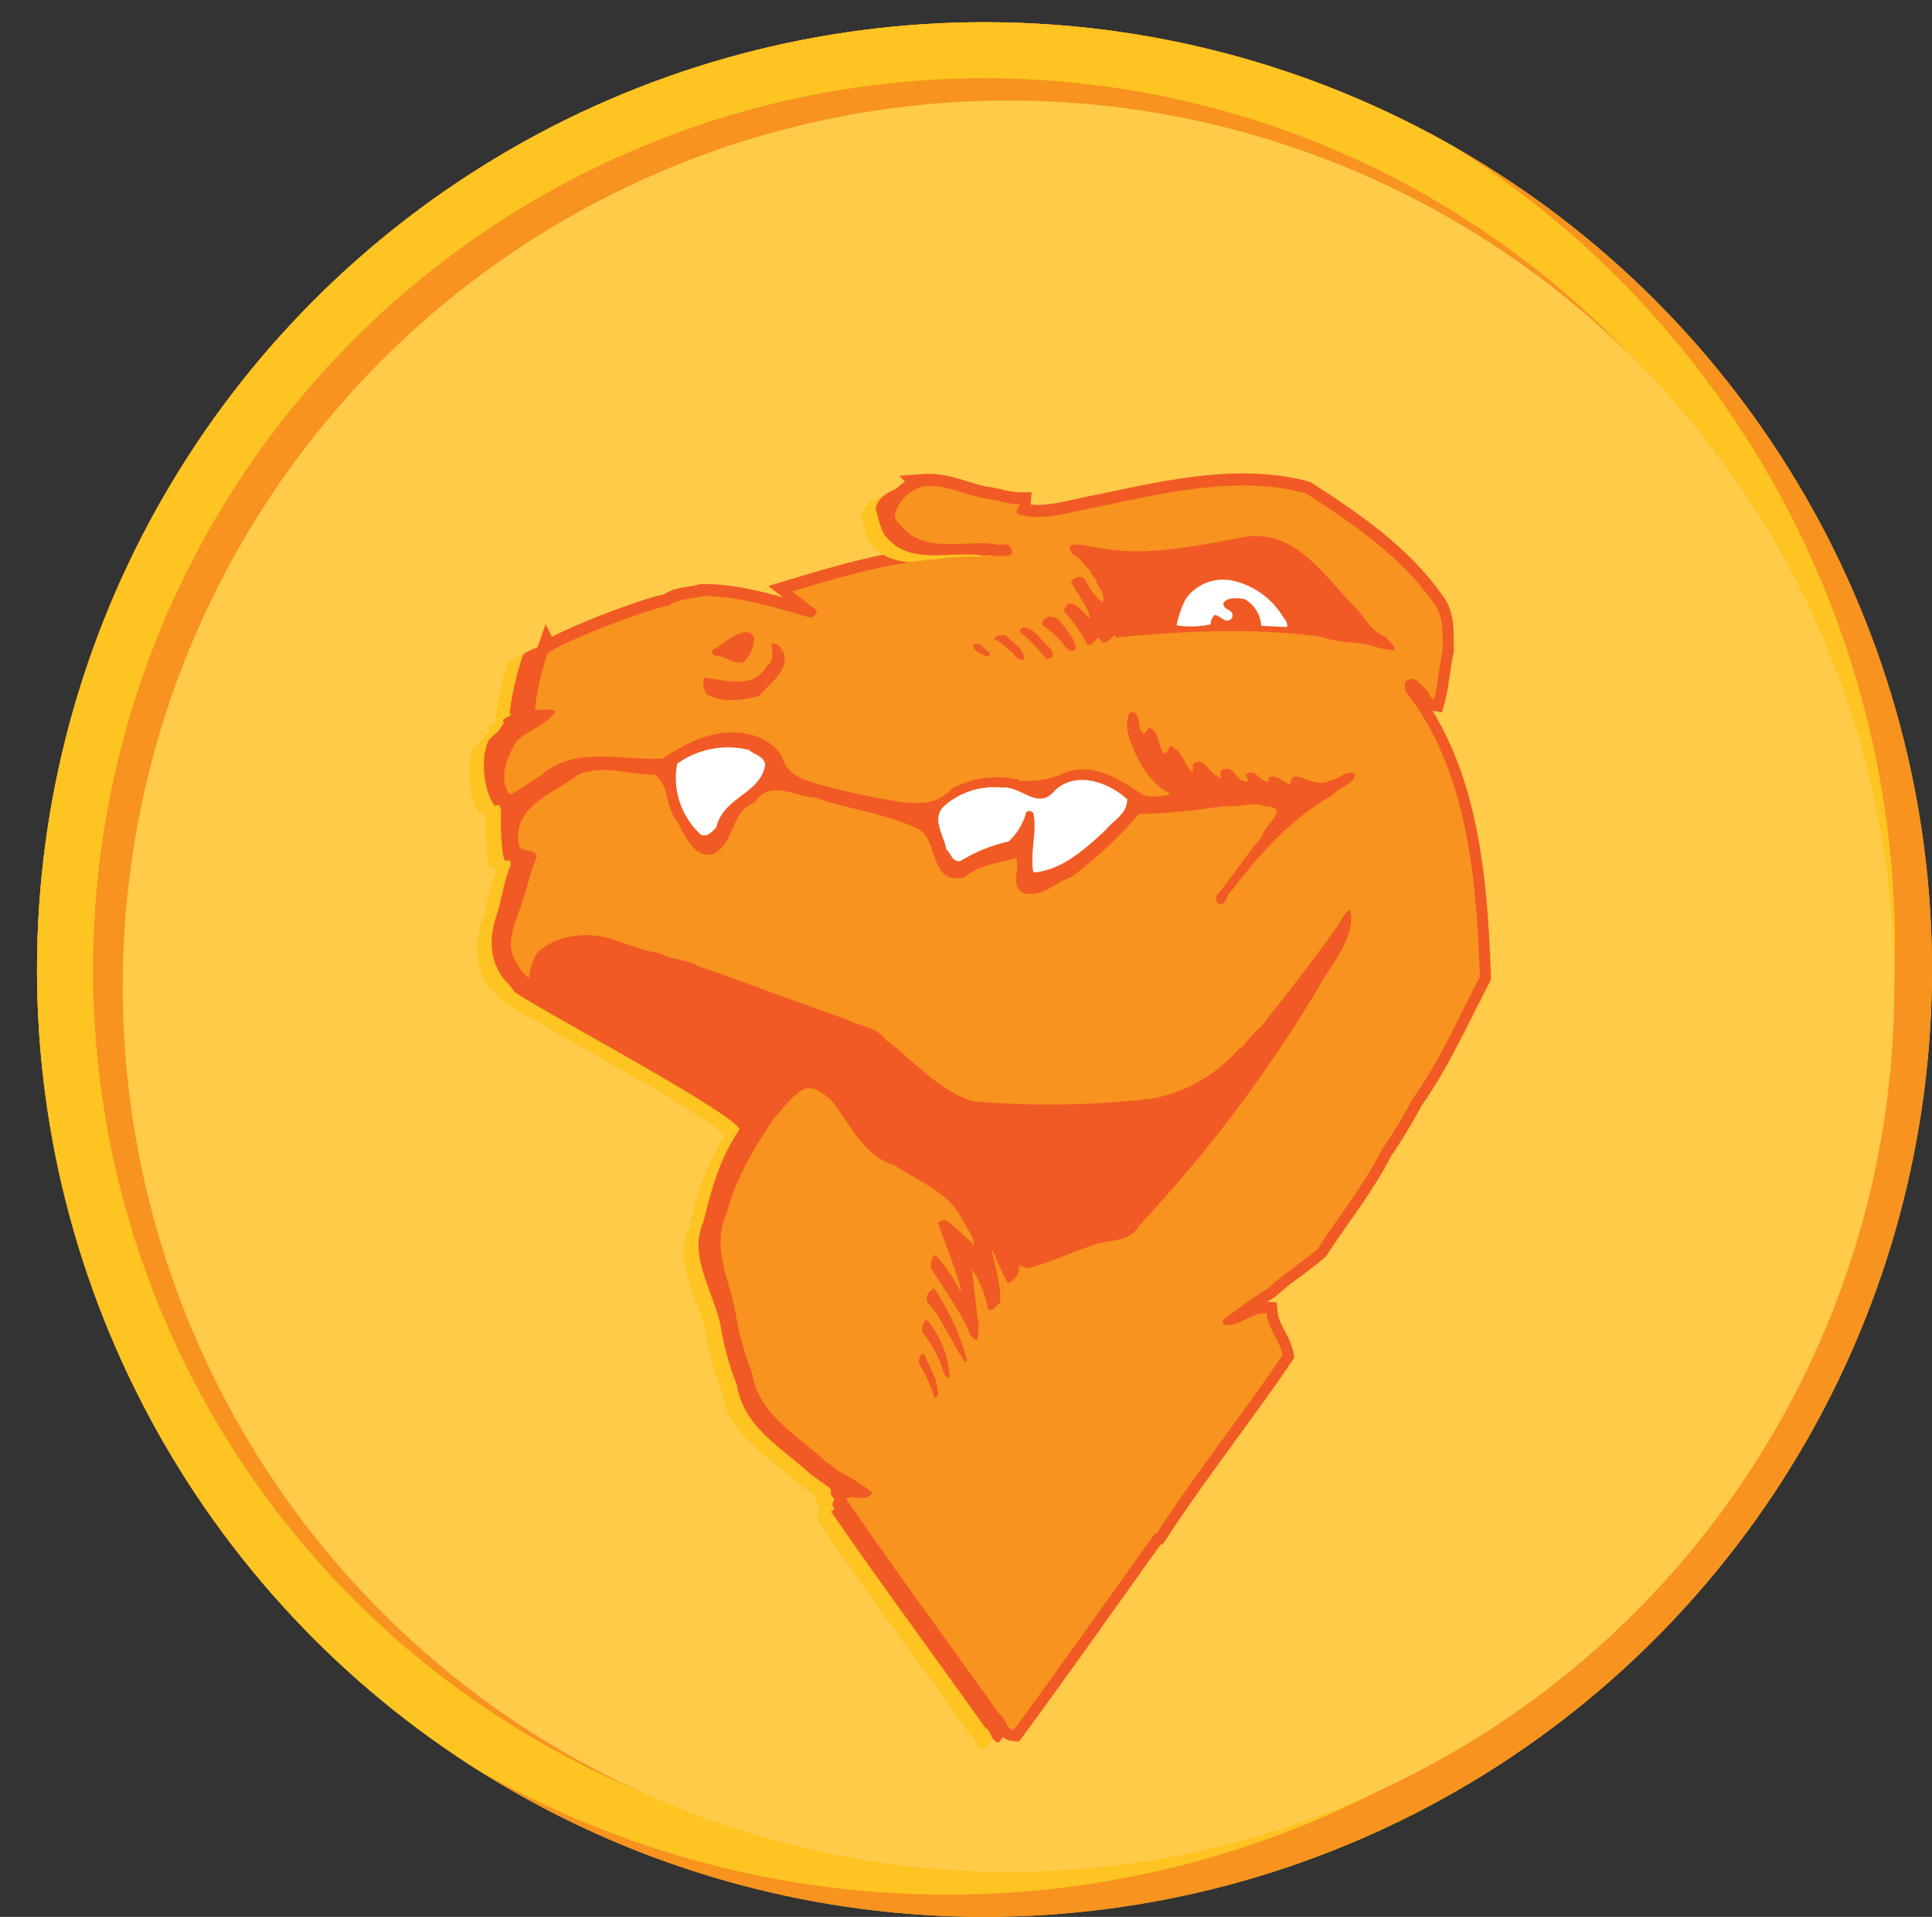 <svg xmlns="http://www.w3.org/2000/svg" xmlns:xlink="http://www.w3.org/1999/xlink" width="261" height="259" viewBox="0 0 261 259">
  <rect x="0" y="0" width="261" height="259" fill="#333333" stroke="none"/>
  <defs>
    <clipPath id="548aefbe-b9ba-4565-b9ff-9ec09cb54c1a">
      <circle cx="133" cy="131" r="128" fill="none"/>
    </clipPath>
  </defs>
  <title>rextaler_back_icon</title>
  <g id="ec69868a-1275-4586-8cfe-07c8079e1418" data-name="Ebene 2">
    <g id="e88f0c7a-9c19-4d96-aff6-5521c3d7e26a" data-name="Ebene 1">
      <g>
        <g>
          <circle cx="133" cy="131" r="128" fill="#fdc422"/>
          <circle cx="133" cy="131" r="128" fill="#f7931e"/>
          <g clip-path="url(#548aefbe-b9ba-4565-b9ff-9ec09cb54c1a)">
            <circle cx="128" cy="128" r="128" fill="#fdc422"/>
          </g>
          <circle cx="133" cy="131" r="120.43" fill="#fdc422"/>
          <circle cx="133" cy="131" r="120.43" fill="#f7931e"/>
          <circle cx="136.25" cy="133.25" r="119.67" fill="#ffcb48"/>
        </g>
        <path d="M194.89,87.76c0-2.1.16-4.48-1.06-6.18-4.49-6.48-10.91-10.86-17.44-15.07-8.94-2.43-19-.09-27.82,1.79-3.55.58-7.45,2.09-11,1.08-.64-.42.12-.92.16-1.37-1.65,0-3.1-.63-4.7-.78-2.76-.54-5.16-1.89-8.16-1.68a5.4,5.4,0,0,0-4,3.84,1.89,1.89,0,0,0,.81,1.44c3,3.88,8.41,2.06,12.64,2.53.64.31,1.52-.19,2.11.29.19.39.56,1,0,1.25-3.05.33-6.54-.06-9.75.51-7,.53-13.68,2.58-19.67,4.37l3.14,2.45c.49.6-.24.81-.57,1.11-4.79-1.29-9.42-2.92-14.65-2.94-1.57.42-3.39.35-4.65,1.32-2.6.36-14.52,4.9-16.32,6.47a35.66,35.66,0,0,0-1.71,7.48c.87.35,2-.27,2.75.37-1.27,1.83-3.62,2.46-5.25,4-1.2,2.05-2.53,5-.88,7.21,1.5-.7.31,1.58,1.15,6.88.41,1.34,2.28.22,2.42,1.75-.92,2-1.26,4.16-2,6.19-.78,2.48-2.45,5.36-.72,8,.44.77,1.15,1.16,1.7,2.13s34.34,17.6,33.1,19c-2.64,3.89-5.25,8.34-6.38,12.89-2.15,4.66.72,9.45,1.35,14a38.62,38.62,0,0,0,2.09,7.34c.92,5.75,6.07,8.44,10.07,12.15.59.37,1.36,1,1.95,1.38a24.09,24.09,0,0,1,4.23,2.74c-.83,1.41-2.38.18-3.54.81C121,212.3,128.17,222,135.1,231.74c.87.41.72,1.9,1.86,2,6.43-8.75,12.72-17.71,19.09-26.57h.22c5.27-8.12,11.51-15.95,17-24.07-.33-1.92-2-3.6-2.17-5.69-2.22-.06-3.65,2-5.89,1.56l0-.63c2-1.47,4-3,6.14-4.3,2.17-2,4.43-3.36,6.66-5.29,2.74-4.24,6.37-8.8,8.58-13.24a74.9,74.9,0,0,0,4.24-7c3.6-5.08,6.2-11,9.09-16.5-.5-14.07-1.8-28.1-10.07-38.64,0-.46-.28-1.07.16-1.37,1.26-.86,2,.69,2.8,1.33.36.38.4,1.12.91,1.21.57-2.13.68-4.47,1.19-6.66Z" fill="#f15a24" stroke="#f15a24" stroke-width="3"/>
        <path d="M190.89,90.4c0-2.1.16-4.48-1.06-6.18-4.49-6.48-10.91-10.86-17.44-15.07-8.94-2.43-19-.09-27.82,1.79-3.55.58-7.45,2.09-11,1.08-.64-.42.12-.92.16-1.37-1.65,0-3.1-.63-4.7-.78-2.76-.54-5.18-3.59-8.18-3.37-1.85.43-4.18,1.34-4.54,3.17.08.51.84,3.55,1.37,3.8,3,3.88,8.41,2.06,12.64,2.53.64.31,1.52-.19,2.11.29.19.39.56,1,0,1.25-3.05.33-6.54-.06-9.75.51-7,.53-8,4.86-14,6.65l-2.54.18c.49.6-.24.81-.57,1.11-4.79-1.29-9.42-2.92-14.65-2.94-1.57.42-3.39.35-4.65,1.32-2.6.36-15.8,3.49-17.59,5.06a39.92,39.92,0,0,0-1.83,7.91c.87.35-1.47.69-.76,1.33-1.27,1.83-.38.69-2,2.25-1.2,2.05-.88,6.81.77,9,1.5-.7.31,1.58,1.15,6.88.41,1.34.86-.44,1,1.08-.92,2-1.25,4.92-2,7-.78,2.48-1,5.25.69,7.89.44.77,1.15,1.16,1.7,2.13s31.68,17.44,30.44,18.81c-2.64,3.89-3.71,7.95-4.84,12.5-2.15,4.66,1.83,10,2.46,14.59a38.62,38.62,0,0,0,2.09,7.34c.92,5.75,6.07,8.44,10.07,12.15.59.37,1.36,1,1.95,1.38,1.41.89,0,.74,1.16,1.88-.83,1.41.7,1-.47,1.67,6.71,9.77,13.92,19.46,20.84,29.22.87.41.72,1.9,1.86,2,6.43-8.75,12.72-17.71,19.09-26.57h.22c5.27-8.12,11.51-15.95,17-24.07-.33-1.92-2-3.6-2.17-5.69-2.22-.06-3.65,2-5.89,1.56l0-.63c2-1.47,1.09-3.68,3.24-5,2.17-2,6.34-3.9,8.57-5.83,2.74-4.24,7.36-7.57,9.57-12a74.9,74.9,0,0,0,4.24-7c3.6-5.08,6.2-11,9.09-16.5-.5-14.07-1.8-28.1-10.07-38.64,0-.46-.28-1.07.16-1.37,1.26-.86,2,.69,2.8,1.33.36.38-2.89-3.35-2.37-3.26.57-2.13,4,0,4.48-2.18Z" fill="#fdc422"/>
        <path d="M192.89,89.4c0-2.1.16-4.48-1.06-6.18-4.49-6.48-10.91-10.86-17.44-15.07-8.94-2.43-19-.09-27.82,1.79-3.55.58-7.45,2.09-11,1.08-.64-.42.12-.92.16-1.37-1.65,0-3.1-.63-4.7-.78-2.76-.54-5.18-3.59-8.18-3.37-1.85.43-4.18,1.34-4.54,3.17.08.51.84,3.55,1.37,3.8,3,3.88,8.41,2.06,12.64,2.53.64.31,1.52-.19,2.11.29.19.39.56,1,0,1.25-3.05.33-6.54-.06-9.75.51-7,.53-8,4.86-14,6.65l-2.54.18c.49.6-.24.81-.57,1.11-4.79-1.29-9.42-2.92-14.65-2.94-1.57.42-3.39.35-4.65,1.32-2.6.36-15.8,3.49-17.59,5.06a39.92,39.92,0,0,0-1.83,7.91c.87.35-1.47.69-.76,1.33-1.27,1.83-.38.69-2,2.25-1.2,2.05-.88,6.81.77,9,1.5-.7.31,1.58,1.15,6.88.41,1.34.86-.44,1,1.08-.92,2-1.25,4.92-2,7-.78,2.48-1,5.25.69,7.89.44.77,1.15,1.16,1.7,2.13s31.68,17.44,30.44,18.81c-2.64,3.89-3.71,7.95-4.84,12.5-2.15,4.66,1.83,10,2.46,14.59a38.62,38.62,0,0,0,2.09,7.34c.92,5.75,6.07,8.44,10.07,12.15.59.37,1.36,1,1.95,1.38,1.41.89,0,.74,1.16,1.88-.83,1.41.7,1-.47,1.67,6.71,9.77,13.92,19.46,20.84,29.22.87.41.72,1.9,1.86,2,6.43-8.75,12.72-17.71,19.09-26.57h.22c5.27-8.12,11.51-15.95,17-24.07-.33-1.92-2-3.6-2.17-5.69-2.22-.06-3.65,2-5.89,1.56l0-.63c2-1.47,1.09-3.68,3.24-5,2.17-2,6.34-3.9,8.57-5.83,2.74-4.24,7.36-7.57,9.57-12a74.9,74.9,0,0,0,4.24-7c3.6-5.08,6.2-11,9.09-16.5-.5-14.07-1.8-28.1-10.07-38.64,0-.46-.28-1.07.16-1.37,1.26-.86,2,.69,2.8,1.33.36.38-2.89-3.35-2.37-3.26.57-2.13,4,0,4.48-2.18Z" fill="#f15a24"/>
        <g>
          <path d="M188.41,87.84a9.45,9.45,0,0,1-3-.58c-2.19-.57-4.68-.38-6.77-1.18-8.76-1.31-19.14-.83-27.79.07l-.24-.33c-.5.25-1,1.24-1.71.94l-.49-.6c-.56.2-.63,1.06-1.48,1a21.19,21.19,0,0,0-3.19-4.55,1.52,1.52,0,0,1,.68-1.06c1.25,0,1.89,1.32,2.83,2-.32-1.8-1.83-3.43-2.59-5,.6-.54,1.37-1,2-.11a9.55,9.55,0,0,0,2.26,3c.51-1.11-.62-2.13-.9-3.19-.25-.39-.72-.65-.68-1.16-1-.52-1.23-1.81-2.39-2.15a1.5,1.5,0,0,1-.4-1.17c1.05-.51,2.34.11,3.48.16,6.33,1.43,13.8-.2,20.16-1.39,6.94-1,10.68,5.3,14.87,9.52,1.26,1.24,2.22,3.35,4.19,4,.44.72,1.19,1,1.18,1.93m-45.36-4.24c.86,1.26,2.06,2.34,2.3,3.86-.37.42-.66.38-1.13.17a15.17,15.17,0,0,0-3.36-3.29c-.25-.5.3-.81.41-1,.6-.43,1.25,0,1.77.25m-1.71,3.33c.43.49,1,.91.83,1.66a2.15,2.15,0,0,1-.84.33,22.87,22.87,0,0,0-3.43-3.58c-.29-.16,0-.57.25-.64,1.47-.13,2.17,1.36,3.18,2.22m-3.55.52c.14.56.85,1,.48,1.62a1.71,1.71,0,0,1-1.41-1c-1-.57-1.56-1.57-2.6-1.85.25-.52.94-.56,1.56-.53Zm-4.06.61c0,.4-.42.7-.72.38-.53-.37-1.68-.54-1.44-1.52,1.06-.34,1.29.78,2.17,1.14m-27.8.08c.53,2.47-1.95,4.08-3.4,5.75-2,.62-5.23,1-7.12-.26a3.28,3.28,0,0,1-.34-2.2c3,.3,6.74,1.7,8.61-1.7.94-.56.64-1.91.48-2.87,1-.28,1.34.73,1.77,1.27m-4.08-1.89a4.35,4.35,0,0,1-1.32,3c-1.5.65-2.49-.89-4-.76a.9.9,0,0,1-.38-.72c1.55-.82,2.78-2.2,4.59-2.51.51.09,1.21.33,1.13,1m28.75,97.36-.21.35c-1-1.31-1.75-3.09-2.74-4.58a16.51,16.51,0,0,0-2.4-3.57c-.33-.95.27-1.38.87-1.92a31.53,31.53,0,0,1,4.48,9.72m-5.46-5.46a13.11,13.11,0,0,1,3.12,7.68l-.27.24c-.71-.53-.71-1.61-1.09-2.39a26.25,26.25,0,0,0-2.3-3.86,1.72,1.72,0,0,1,.54-1.68m-.27,4.73c.67,1.9,1.94,3.37,1.77,5.65-.34.13-.27.3-.51,0a18.87,18.87,0,0,0-2.05-4.5c.09-.46,0-1.25.79-1.18m70-95c0-2.1.16-4.55-1.06-6.26-4.49-6.48-10.91-10.86-17.44-15.07-8.94-2.43-19-.09-27.82,1.79-3.55.58-7.45,2.09-11,1.08-.64-.42.12-.92.16-1.37-1.65,0-3.1-.63-4.7-.78-2.76-.54-5.16-1.89-8.16-1.68a5.4,5.4,0,0,0-4,3.84,1.89,1.89,0,0,0,.81,1.44c3,3.88,8.41,2.06,12.64,2.53.64.31,1.52-.19,2.11.29.19.39.56,1,0,1.25-3.05.33-6.54-.06-9.75.51-7,.53-13.68,2.58-19.67,4.37l3.14,2.45c.49.6-.24.81-.57,1.11-4.79-1.29-9.42-2.92-14.65-2.94-1.57.42-3.39.35-4.65,1.32-2.6.36-14.52,4.9-16.32,6.47a35.66,35.66,0,0,0-1.71,7.48c.87.35,2-.27,2.75.37-1.27,1.83-3.62,2.46-5.25,4-1.2,2.05-2.53,5-.88,7.21,1.5-.7,2.81-1.85,4.13-2.54,4.39-4.09,10.75-2.09,16.48-2.33,3.08-2,6.61-4,10.85-3.46,2.23.34,4.39,1.31,5.41,3.47.76,2.69,4,3.14,6.39,3.88,2.13.51,4.2,1,6.39,1.43,3.21.52,7.65,1.71,10.11-1.32a13.12,13.12,0,0,1,7.89-1.37c.3.32,1-.16,1.1.34a13,13,0,0,0,5.31-.67c4.2-2.27,8.2.42,11.56,2.64a6.76,6.76,0,0,0,3.68-.19c-2.21-1-3.81-3.27-4.83-5.49-.65-1.62-1.67-3.72-.68-5.54,1.75-.15.69,2.3,1.91,2.92.15-.29.49-.48.58-.83,1.55.37,1.15,2.49,2.12,3.53.51-.08.53-.71.86-1.07,1.57.66,1.84,2.58,3,3.6l0-.91c.09-.52.6-.54,1.11-.51.93.46,1.63,1.85,2.67,2.19l0-1c1.75-1.23,2.08,1.82,3.71,1.4l-.33-.84c1.19-1.14,1.81.93,3.06.92l.08-.57c.94-.56,2.21.85,2.89.93,0-.57.28-1.27,1.09-1,1.32.22,2.68,1.28,4.12.52,1.24-.18,2.31-1.48,3.53-1,0,1.42-2.07,1.75-3,2.88-5.69,3.25-9.66,7.72-13.82,13.11-.71.49-.42,1.73-1.5,1.67-.52-.2-.43-.66-.45-1.11,2.25-2.67,3.93-5.37,6.18-8,.27-1.32,1.88-2.2,2-3.57a1.87,1.87,0,0,0-1.62-.54c-1.69-.77-3.91.32-5.35-.06A92.37,92.37,0,0,1,153.86,110a56,56,0,0,1-9.11,8.49c-2.12.68-3.84,2.76-6.36,2.21-2-.75-.57-3.27-1.1-4.78-2.46.7-5.06,1-7,2.58-4.6,1.26-3.48-4.6-6.07-6.4-4.44-2.21-9.46-2.69-14.1-4.33-2.74-.14-6.16-2.52-8.15.65-3.4,1.31-2.56,5.36-5.61,7a2.8,2.8,0,0,1-2.54-.72,12.8,12.8,0,0,1-2.3-3.75c-1.74-1.73-.93-4.78-3.05-6.26-3.47,0-7-1.46-10.4,0-3.22,2.55-8.88,4.15-8,9.45.41,1.34,2.28.22,2.42,1.75-.92,2-1.26,4.16-2,6.19-.78,2.48-2.45,5.36-.72,8a6.54,6.54,0,0,0,1.7,2.13,7.45,7.45,0,0,1,1.18-3.53c2.28-2.16,5.89-2.69,8.82-2.1,2.65.65,5,1.84,7.68,2.21,1.58.94,3.57.78,5.09,1.72,6.77,2.33,13.44,4.93,20.22,7.25,1.75.93,4,1,5.2,2.74,3.9,2.87,7.12,6.91,11.86,8.31a118.82,118.82,0,0,0,24.31-.41,20.47,20.47,0,0,0,11.64-6.8l.28,0a17.79,17.79,0,0,1,2.58-2.86c3.58-4.5,6.88-8.71,10.22-13.43.64-.77.92-1.92,1.86-2.43.77,4-2.58,7.3-4.34,10.63a187.85,187.85,0,0,1-23.39,31.23c-.34.07-.24.75-.7.66-1.28,2.79-4.68,1.89-6.95,3.09-2.86.89-5.4,2.27-8.38,2.88-.35-.15-.76-.42-1-.29l0,.63a2.47,2.47,0,0,1-1.5,1.67,42,42,0,0,1-2-4.33H134l0,.34h.11c.45,2.14,1.15,4.55,1,6.66-.56.25-.9,1.3-1.66.83a14.39,14.39,0,0,0-2.16-5.46l.72,6.27a7.39,7.39,0,0,1,0,3.35c-.4.08-.59-.37-.88-.58-1.37-3.4-3.62-6.18-5.43-9.27.08-.57.1-1.31.65-1.62a21.58,21.58,0,0,1,3.32,4.77h.17c-.79-3.14-2.07-6-3.08-9,.2-.52.66-.43,1.06-.45a43.58,43.58,0,0,1,3.81,3.38c-.2-1.64-1.39-2.77-2-4.22-2.1-3.24-5.81-4.58-8.76-6.59-4.44-1.36-6-5.72-8.65-8.88-1.07-.86-2.26-1.93-3.65-1.4-1.77,1-2.82,2.65-4.06,4-2.64,3.89-5.25,8.34-6.38,12.89-2.15,4.66.72,9.45,1.35,14a38.62,38.62,0,0,0,2.09,7.34c.92,5.75,6.07,8.44,10.07,12.15.59.37,1.36,1,1.95,1.38a24.09,24.09,0,0,1,4.23,2.74c-.83,1.41-2.38.18-3.54.81C121,212.3,128.17,222,135.1,231.74c.87.41.72,1.9,1.86,2,6.43-8.75,12.72-17.71,19.09-26.57h.22c5.27-8.12,11.51-15.95,17-24.07-.33-1.92-2-3.6-2.17-5.69-2.22-.06-3.65,2-5.89,1.56l0-.63c2-1.47,4-3,6.14-4.3,2.17-2,4.43-3.36,6.66-5.29,2.74-4.24,6.37-8.8,8.58-13.24a74.9,74.9,0,0,0,4.24-7c3.6-5.08,6.2-11,9.09-16.5-.5-14.07-1.8-28.1-10.07-38.64,0-.46-.28-1.07.16-1.37,1.26-.86,2,.69,2.8,1.33.36.38.4,1.12.91,1.21.57-2.13.68-4.47,1.19-6.66" fill="#f7931e"/>
          <path d="M173.15,83.05c.25.5.9,1,.71,1.67l-3.48-.16a4.38,4.38,0,0,0-2.29-3.63c-1-.12-2.23-.28-2.81.54-.12,1.09,1.51.72,1.18,2-.86,1-1.49-.26-2.35-.39a1.69,1.69,0,0,0-.56,1.28,12.4,12.4,0,0,1-4.6.13A14.24,14.24,0,0,1,160.14,81a6.16,6.16,0,0,1,6.58-2.5,10.72,10.72,0,0,1,6.43,4.55" fill="#fff"/>
          <path d="M103.37,103.27c-.53,4-5.63,4.33-6.61,8.53-.59.6-1.13,1.31-2.05,1a10.4,10.4,0,0,1-3.23-9.61,11.84,11.84,0,0,1,9.68-1.87c.83.75,2,.75,2.21,2" fill="#fff"/>
          <path d="M152.28,108.07c-.12,2-1.69,2.59-2.91,4.07-2.6,2.41-5.86,5.47-9.76,5.74-.53-2.53.52-5.37,0-8-.19-.27-.76-.47-1-.06a8.08,8.08,0,0,1-2.36,3.88,21.17,21.17,0,0,0-6.35,2.55c-1.22.52-1.41-1-2.07-1.49-.27-1.86-2.09-4.1-.3-5.84a10.26,10.26,0,0,1,7.83-2.51c2.66-.25,4.83,3.22,7.18.37,2.87-2.7,7.28-1.06,9.79,1.26" fill="#fff"/>
        </g>
      </g>
    </g>
  </g>
</svg>
